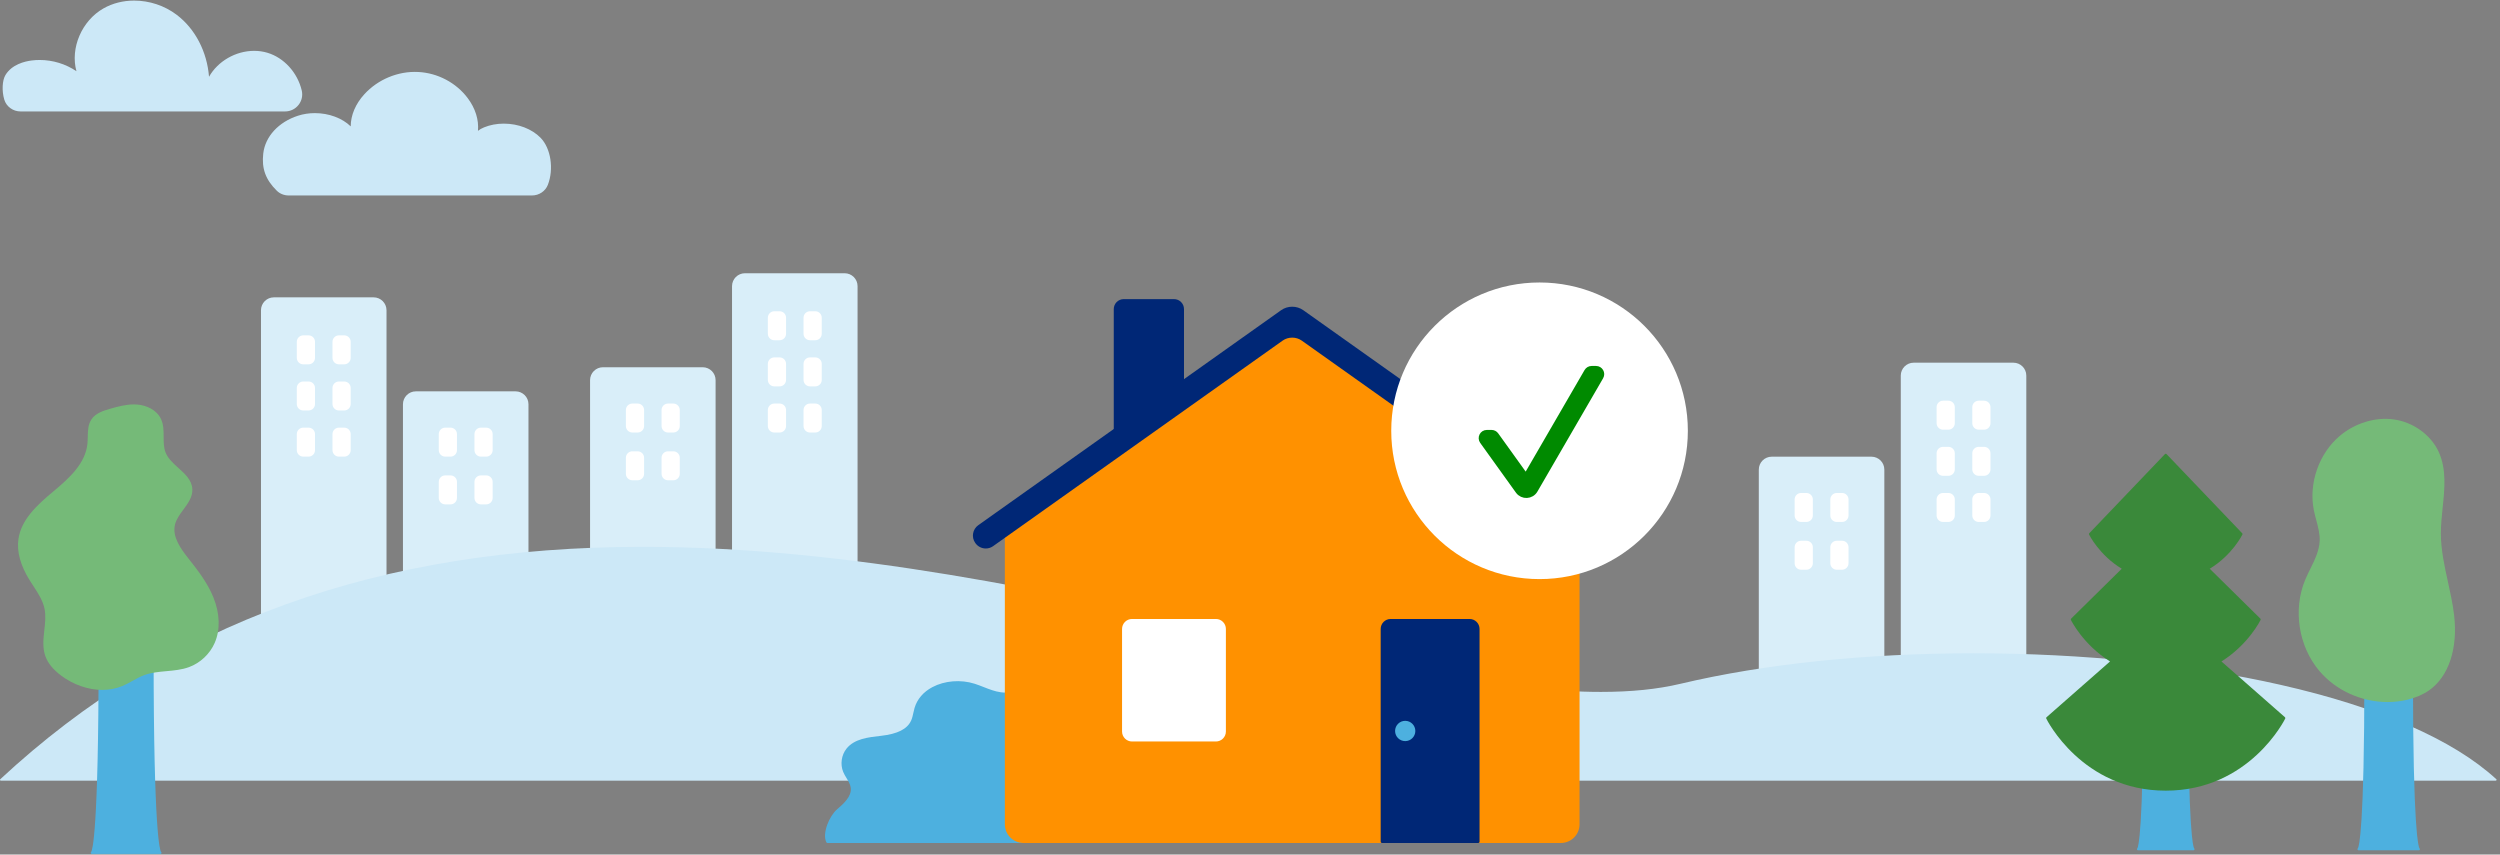 <?xml version="1.0" encoding="UTF-8" standalone="no"?>
<svg width="354px" height="121px" viewBox="0 0 354 121" version="1.1" xmlns="http://www.w3.org/2000/svg" xmlns:xlink="http://www.w3.org/1999/xlink">
    <rect x="0" y="0" width="354" height="121" fill="#808080" stroke="none"/>
    <!-- Generator: Sketch 42 (36781) - http://www.bohemiancoding.com/sketch -->
    <title>Artboard 2</title>
    <desc>Created with Sketch.</desc>
    <defs>
        <polygon id="path-1" points="0.375 0.084 42.793 0.084 42.793 15.78 0.375 15.78 0.375 0.084"></polygon>
    </defs>
    <g id="Riktig-løsningen" stroke="none" stroke-width="1" fill="none" fill-rule="evenodd">
        <g id="Artboard-2">
            <g id="Page-1-Copy">
                <path class="building5" d="M264.245,97.515 L266.822,97.515 L266.822,66.496 C266.822,65.486 266.005,64.667 264.996,64.667 L250.875,64.667 C249.866,64.667 249.047,65.486 249.047,66.496 L249.047,97.515 L251.626,97.515" id="Fill-1" fill="#D9EEF9"></path>
                <path class="building6" d="M284.347,97.26 L286.925,97.26 L286.925,53.186 C286.925,52.176 286.107,51.357 285.098,51.357 L270.977,51.357 C269.968,51.357 269.15,52.176 269.15,53.186 L269.15,97.412 L271.728,97.412" id="Fill-3" fill="#D9EEF9"></path>
                <path class="building6window2" d="M280.189,60.842 L280.94,60.842 C281.444,60.842 281.853,60.433 281.853,59.927 L281.853,57.654 C281.853,57.148 281.444,56.739 280.94,56.739 L280.189,56.739 C279.684,56.739 279.275,57.148 279.275,57.654 L279.275,59.927 C279.275,60.433 279.684,60.842 280.189,60.842" id="Fill-5" fill="#FFFFFF"></path>
                <path class="building6window1" d="M275.136,60.842 L275.887,60.842 C276.391,60.842 276.8,60.433 276.8,59.927 L276.8,57.654 C276.8,57.148 276.391,56.739 275.887,56.739 L275.136,56.739 C274.631,56.739 274.223,57.148 274.223,57.654 L274.223,59.927 C274.223,60.433 274.631,60.842 275.136,60.842" id="Fill-7" fill="#FFFFFF"></path>
                <path class="building6window4" d="M280.189,67.375 L280.94,67.375 C281.444,67.375 281.853,66.966 281.853,66.461 L281.853,64.187 C281.853,63.682 281.444,63.273 280.94,63.273 L280.189,63.273 C279.684,63.273 279.275,63.682 279.275,64.187 L279.275,66.461 C279.275,66.966 279.684,67.375 280.189,67.375" id="Fill-9" fill="#FFFFFF"></path>
                <path class="building6window3" d="M275.136,67.375 L275.887,67.375 C276.391,67.375 276.8,66.966 276.8,66.461 L276.8,64.187 C276.8,63.682 276.391,63.273 275.887,63.273 L275.136,63.273 C274.631,63.273 274.223,63.682 274.223,64.187 L274.223,66.461 C274.223,66.966 274.631,67.375 275.136,67.375" id="Fill-11" fill="#FFFFFF"></path>
                <path class="building6window6" d="M280.189,73.909 L280.94,73.909 C281.444,73.909 281.853,73.5 281.853,72.995 L281.853,70.721 C281.853,70.216 281.444,69.806 280.94,69.806 L280.189,69.806 C279.684,69.806 279.275,70.216 279.275,70.721 L279.275,72.995 C279.275,73.5 279.684,73.909 280.189,73.909" id="Fill-13" fill="#FFFFFF"></path>
                <path class="building6window5" d="M275.136,73.909 L275.887,73.909 C276.391,73.909 276.8,73.5 276.8,72.995 L276.8,70.721 C276.8,70.216 276.391,69.806 275.887,69.806 L275.136,69.806 C274.631,69.806 274.223,70.216 274.223,70.721 L274.223,72.995 C274.223,73.5 274.631,73.909 275.136,73.909" id="Fill-15" fill="#FFFFFF"></path>
                <path class="building5window2" d="M260.086,73.909 L260.837,73.909 C261.342,73.909 261.75,73.5 261.75,72.995 L261.75,70.721 C261.75,70.216 261.342,69.806 260.837,69.806 L260.086,69.806 C259.582,69.806 259.173,70.216 259.173,70.721 L259.173,72.995 C259.173,73.5 259.582,73.909 260.086,73.909" id="Fill-17" fill="#FFFFFF"></path>
                <path class="building5window1" d="M255.033,73.909 L255.784,73.909 C256.289,73.909 256.698,73.5 256.698,72.995 L256.698,70.721 C256.698,70.216 256.289,69.806 255.784,69.806 L255.033,69.806 C254.529,69.806 254.12,70.216 254.12,70.721 L254.12,72.995 C254.12,73.5 254.529,73.909 255.033,73.909" id="Fill-19" fill="#FFFFFF"></path>
                <path class="building5window3" d="M260.086,80.673 L260.837,80.673 C261.342,80.673 261.75,80.263 261.75,79.758 L261.75,77.484 C261.75,76.979 261.342,76.569 260.837,76.569 L260.086,76.569 C259.582,76.569 259.173,76.979 259.173,77.484 L259.173,79.758 C259.173,80.263 259.582,80.673 260.086,80.673" id="Fill-21" fill="#FFFFFF"></path>
                <path class="building5window4" d="M255.033,80.673 L255.784,80.673 C256.289,80.673 256.698,80.263 256.698,79.758 L256.698,77.484 C256.698,76.979 256.289,76.569 255.784,76.569 L255.033,76.569 C254.529,76.569 254.12,76.979 254.12,77.484 L254.12,79.758 C254.12,80.263 254.529,80.673 255.033,80.673" id="Fill-23" fill="#FFFFFF"></path>
                <path class="building2" d="M59.635,88.263 L57.058,88.263 L57.058,57.244 C57.058,56.234 57.875,55.415 58.884,55.415 L73.006,55.415 C74.014,55.415 74.832,56.234 74.832,57.244 L74.832,88.263 L72.255,88.263" id="Fill-25" fill="#D9EEF9"></path>
                <path class="building1" d="M39.533,88.008 L36.955,88.008 L36.955,43.934 C36.955,42.924 37.773,42.104 38.781,42.104 L52.903,42.104 C53.912,42.104 54.73,42.924 54.73,43.934 L54.73,88.16 L52.152,88.16" id="Fill-27" fill="#D9EEF9"></path>
                <path class="building1window1" d="M43.692,51.59 L42.94,51.59 C42.436,51.59 42.027,51.18 42.027,50.675 L42.027,48.402 C42.027,47.897 42.436,47.487 42.94,47.487 L43.692,47.487 C44.196,47.487 44.605,47.897 44.605,48.402 L44.605,50.675 C44.605,51.18 44.196,51.59 43.692,51.59" id="Fill-29" fill="#FFFFFF"></path>
                <path class="building1window2" d="M48.744,51.59 L47.993,51.59 C47.489,51.59 47.08,51.18 47.08,50.675 L47.08,48.402 C47.08,47.897 47.489,47.487 47.993,47.487 L48.744,47.487 C49.249,47.487 49.658,47.897 49.658,48.402 L49.658,50.675 C49.658,51.18 49.249,51.59 48.744,51.59" id="Fill-31" fill="#FFFFFF"></path>
                <path class="building1window3" d="M43.692,58.124 L42.94,58.124 C42.436,58.124 42.027,57.714 42.027,57.209 L42.027,54.936 C42.027,54.43 42.436,54.021 42.94,54.021 L43.692,54.021 C44.196,54.021 44.605,54.43 44.605,54.936 L44.605,57.209 C44.605,57.714 44.196,58.124 43.692,58.124" id="Fill-33" fill="#FFFFFF"></path>
                <path class="building1window4" d="M48.744,58.124 L47.993,58.124 C47.489,58.124 47.08,57.714 47.08,57.209 L47.08,54.936 C47.08,54.43 47.489,54.021 47.993,54.021 L48.744,54.021 C49.249,54.021 49.658,54.43 49.658,54.936 L49.658,57.209 C49.658,57.714 49.249,58.124 48.744,58.124" id="Fill-35" fill="#FFFFFF"></path>
                <path class="building1window5" d="M43.692,64.658 L42.94,64.658 C42.436,64.658 42.027,64.248 42.027,63.743 L42.027,61.469 C42.027,60.964 42.436,60.555 42.94,60.555 L43.692,60.555 C44.196,60.555 44.605,60.964 44.605,61.469 L44.605,63.743 C44.605,64.248 44.196,64.658 43.692,64.658" id="Fill-37" fill="#FFFFFF"></path>
                <path class="building1window5" d="M48.744,64.658 L47.993,64.658 C47.489,64.658 47.08,64.248 47.08,63.743 L47.08,61.469 C47.08,60.964 47.489,60.555 47.993,60.555 L48.744,60.555 C49.249,60.555 49.658,60.964 49.658,61.469 L49.658,63.743 C49.658,64.248 49.249,64.658 48.744,64.658" id="Fill-39" fill="#FFFFFF"></path>
                <path class="building2window1" d="M63.794,64.658 L63.043,64.658 C62.539,64.658 62.13,64.248 62.13,63.743 L62.13,61.469 C62.13,60.964 62.539,60.555 63.043,60.555 L63.794,60.555 C64.298,60.555 64.707,60.964 64.707,61.469 L64.707,63.743 C64.707,64.248 64.298,64.658 63.794,64.658" id="Fill-41" fill="#FFFFFF"></path>
                <path class="building2window2" d="M68.847,64.658 L68.096,64.658 C67.592,64.658 67.183,64.248 67.183,63.743 L67.183,61.469 C67.183,60.964 67.592,60.555 68.096,60.555 L68.847,60.555 C69.351,60.555 69.76,60.964 69.76,61.469 L69.76,63.743 C69.76,64.248 69.351,64.658 68.847,64.658" id="Fill-43" fill="#FFFFFF"></path>
                <path class="building2window3" d="M63.794,71.42 L63.043,71.42 C62.539,71.42 62.13,71.011 62.13,70.506 L62.13,68.232 C62.13,67.727 62.539,67.317 63.043,67.317 L63.794,67.317 C64.298,67.317 64.707,67.727 64.707,68.232 L64.707,70.506 C64.707,71.011 64.298,71.42 63.794,71.42" id="Fill-45" fill="#FFFFFF"></path>
                <path class="building2window4" d="M68.847,71.42 L68.096,71.42 C67.592,71.42 67.183,71.011 67.183,70.506 L67.183,68.232 C67.183,67.727 67.592,67.317 68.096,67.317 L68.847,67.317 C69.351,67.317 69.76,67.727 69.76,68.232 L69.76,70.506 C69.76,71.011 69.351,71.42 68.847,71.42" id="Fill-47" fill="#FFFFFF"></path>
                <path class="building3" d="M98.75,84.85 L101.328,84.85 L101.328,53.831 C101.328,52.821 100.51,52.002 99.501,52.002 L85.38,52.002 C84.371,52.002 83.553,52.821 83.553,53.831 L83.553,84.85 L86.131,84.85" id="Fill-49" fill="#D9EEF9"></path>
                <path class="building4" d="M118.853,84.595 L121.431,84.595 L121.431,40.522 C121.431,39.511 120.613,38.692 119.604,38.692 L105.482,38.692 C104.474,38.692 103.656,39.511 103.656,40.522 L103.656,84.747 L106.233,84.747" id="Fill-51" fill="#D9EEF9"></path>
                <path class="building4window2" d="M114.694,48.177 L115.445,48.177 C115.95,48.177 116.359,47.768 116.359,47.263 L116.359,44.989 C116.359,44.484 115.95,44.074 115.445,44.074 L114.694,44.074 C114.19,44.074 113.781,44.484 113.781,44.989 L113.781,47.263 C113.781,47.768 114.19,48.177 114.694,48.177" id="Fill-53" fill="#FFFFFF"></path>
                <path class="building4window1" d="M109.641,48.177 L110.392,48.177 C110.897,48.177 111.306,47.768 111.306,47.263 L111.306,44.989 C111.306,44.484 110.897,44.074 110.392,44.074 L109.641,44.074 C109.137,44.074 108.728,44.484 108.728,44.989 L108.728,47.263 C108.728,47.768 109.137,48.177 109.641,48.177" id="Fill-55" fill="#FFFFFF"></path>
                <path class="building4window4" d="M114.694,54.711 L115.445,54.711 C115.95,54.711 116.359,54.302 116.359,53.796 L116.359,51.523 C116.359,51.018 115.95,50.608 115.445,50.608 L114.694,50.608 C114.19,50.608 113.781,51.018 113.781,51.523 L113.781,53.796 C113.781,54.302 114.19,54.711 114.694,54.711" id="Fill-57" fill="#FFFFFF"></path>
                <path class="building4window3" d="M109.641,54.711 L110.392,54.711 C110.897,54.711 111.306,54.302 111.306,53.796 L111.306,51.523 C111.306,51.018 110.897,50.608 110.392,50.608 L109.641,50.608 C109.137,50.608 108.728,51.018 108.728,51.523 L108.728,53.796 C108.728,54.302 109.137,54.711 109.641,54.711" id="Fill-59" fill="#FFFFFF"></path>
                <path class="building4window6" d="M114.694,61.245 L115.445,61.245 C115.95,61.245 116.359,60.835 116.359,60.33 L116.359,58.057 C116.359,57.552 115.95,57.142 115.445,57.142 L114.694,57.142 C114.19,57.142 113.781,57.552 113.781,58.057 L113.781,60.33 C113.781,60.835 114.19,61.245 114.694,61.245" id="Fill-61" fill="#FFFFFF"></path>
                <path class="building4window5" d="M109.641,61.245 L110.392,61.245 C110.897,61.245 111.306,60.835 111.306,60.33 L111.306,58.057 C111.306,57.552 110.897,57.142 110.392,57.142 L109.641,57.142 C109.137,57.142 108.728,57.552 108.728,58.057 L108.728,60.33 C108.728,60.835 109.137,61.245 109.641,61.245" id="Fill-63" fill="#FFFFFF"></path>
                <path class="building3window2" d="M94.592,61.245 L95.343,61.245 C95.847,61.245 96.256,60.835 96.256,60.33 L96.256,58.057 C96.256,57.552 95.847,57.142 95.343,57.142 L94.592,57.142 C94.087,57.142 93.678,57.552 93.678,58.057 L93.678,60.33 C93.678,60.835 94.087,61.245 94.592,61.245" id="Fill-65" fill="#FFFFFF"></path>
                <path class="building3window1" d="M89.539,61.245 L90.29,61.245 C90.794,61.245 91.203,60.835 91.203,60.33 L91.203,58.057 C91.203,57.552 90.794,57.142 90.29,57.142 L89.539,57.142 C89.035,57.142 88.625,57.552 88.625,58.057 L88.625,60.33 C88.625,60.835 89.035,61.245 89.539,61.245" id="Fill-67" fill="#FFFFFF"></path>
                <path class="building3window4" d="M94.592,68.008 L95.343,68.008 C95.847,68.008 96.256,67.599 96.256,67.093 L96.256,64.819 C96.256,64.314 95.847,63.904 95.343,63.904 L94.592,63.904 C94.087,63.904 93.678,64.314 93.678,64.819 L93.678,67.093 C93.678,67.599 94.087,68.008 94.592,68.008" id="Fill-69" fill="#FFFFFF"></path>
                <path class="building3window3" d="M89.539,68.008 L90.29,68.008 C90.794,68.008 91.203,67.599 91.203,67.093 L91.203,64.819 C91.203,64.314 90.794,63.904 90.29,63.904 L89.539,63.904 C89.035,63.904 88.625,64.314 88.625,64.819 L88.625,67.093 C88.625,67.599 89.035,68.008 89.539,68.008" id="Fill-71" fill="#FFFFFF"></path>
                <path d="M353.459,110.321 C347.397,104.743 336.853,100.131 322.964,96.981 C310.058,94.054 295.014,92.507 279.459,92.507 C264.227,92.507 249.875,94 237.955,96.824 C234.684,97.599 230.996,97.975 226.68,97.975 C212.893,97.975 195.422,94.101 175.191,89.614 C149.446,83.903 120.266,77.431 91.026,77.431 C53.634,77.431 23.871,88.195 0.038,110.337 C0.002,110.37 -0.009,110.421 0.008,110.466 C0.026,110.511 0.069,110.541 0.117,110.541 L353.397,110.541 L353.401,110.541 C353.467,110.541 353.519,110.488 353.519,110.423 C353.519,110.379 353.494,110.341 353.459,110.321" id="Fill-73" fill="#CCE8F7"></path>

                <path class="cloud1" d="M76.554,19.518 C75.328,18.257 73.378,17.506 71.336,17.506 C70.354,17.506 69.391,17.687 68.552,18.03 C68.193,18.176 67.902,18.343 67.679,18.527 C67.819,16.962 67.315,15.341 66.222,13.886 C64.588,11.711 61.973,10.33 59.227,10.193 C56.372,10.043 53.5,11.251 51.592,13.343 C50.34,14.715 49.666,16.314 49.661,17.897 C48.465,16.728 46.573,16.018 44.586,16.018 C43.749,16.018 42.945,16.142 42.195,16.385 C39.44,17.278 37.557,19.326 37.278,21.729 C37.031,23.864 37.606,25.444 39.201,27.012 C39.631,27.435 40.238,27.677 40.867,27.677 L75.338,27.677 C76.329,27.677 77.229,27.073 77.577,26.174 C78.449,23.928 77.999,21.004 76.554,19.518" id="Fill-75" fill="#CCE8F7"></path>
                <path class="cloud2" d="M42.726,12.806 C42.124,10.276 40.222,8.185 37.884,7.476 C37.28,7.293 36.643,7.2 35.99,7.2 C33.362,7.2 30.834,8.68 29.597,10.872 C29.318,7.311 27.632,4.065 25.003,2.084 C23.291,0.794 21.156,0.084 18.99,0.084 C17.432,0.084 15.938,0.463 14.668,1.181 C11.565,2.937 9.926,6.827 10.824,10.085 C9.302,9.055 7.472,8.493 5.611,8.493 C5.241,8.493 4.871,8.517 4.508,8.561 C3.501,8.685 1.678,9.12 0.769,10.631 C0.315,11.385 0.244,12.878 0.605,14.102 C0.896,15.09 1.842,15.78 2.906,15.78 L40.371,15.78 C41.117,15.78 41.811,15.442 42.274,14.855 C42.733,14.272 42.898,13.525 42.726,12.806" id="Fill-77" fill="#CCE8F7" mask="url(#mask-2)"></path>

                <path class="bush" d="M148.47,119.003 L148.47,119.003 L148.47,95.811 C148.508,95.78 148.545,95.756 148.584,95.725 C148.661,95.662 148.673,95.547 148.611,95.47 C148.548,95.392 148.434,95.38 148.356,95.443 C145.871,97.453 143.695,98.296 141.702,98.024 C140.875,97.91 140.072,97.596 139.296,97.291 C138.875,97.126 138.44,96.955 138.001,96.815 C136.049,96.194 133.759,96.379 132.027,97.297 C130.746,97.975 129.872,98.995 129.501,100.244 C129.431,100.476 129.379,100.715 129.33,100.946 C129.246,101.332 129.168,101.697 129.013,102.037 C128.459,103.241 127.101,103.927 124.74,104.195 L124.63,104.207 C122.92,104.4 120.981,104.618 119.871,105.999 C119.145,106.902 118.954,108.229 119.396,109.3 C119.524,109.612 119.7,109.904 119.871,110.185 C120.144,110.637 120.403,111.063 120.464,111.548 C120.62,112.79 119.445,113.809 118.5,114.627 C117.468,115.524 116.387,117.956 117.006,119.262 C117.035,119.325 117.099,119.365 117.169,119.365 L148.47,119.365 C148.569,119.365 148.651,119.284 148.651,119.184 C148.651,119.084 148.569,119.003 148.47,119.003" id="Fill-80" fill="#4DB0DF"></path>
                <path d="M166.242,42.354 L159.119,42.354 C158.341,42.354 157.708,42.988 157.708,43.768 L157.708,68.495 C157.708,68.596 157.788,68.676 157.888,68.676 L167.473,68.676 C167.573,68.676 167.654,68.596 167.654,68.495 L167.654,43.768 C167.654,42.988 167.02,42.354 166.242,42.354" id="Fill-82" fill="#002776"></path>
                <path d="M223.59,76.007 L183.081,46.813 C183.019,46.768 182.933,46.768 182.87,46.813 L142.362,76.007 C142.314,76.041 142.286,76.095 142.286,76.153 L142.286,116.719 C142.286,118.178 143.471,119.366 144.928,119.366 L221.023,119.366 C222.48,119.366 223.665,118.178 223.665,116.719 L223.665,76.153 C223.665,76.095 223.637,76.041 223.59,76.007" id="Fill-84" fill="#FF9100"></path>
                <path class="window" d="M172.174,87.646 L160.294,87.646 C159.516,87.646 158.883,88.28 158.883,89.06 L158.883,103.583 C158.883,104.362 159.516,104.996 160.294,104.996 L172.174,104.996 C172.952,104.996 173.586,104.362 173.586,103.583 L173.586,89.06 C173.586,88.28 172.952,87.646 172.174,87.646" id="Fill-86" fill="#FFFFFF"></path>
                <path d="M227.43,74.367 L184.541,43.921 C183.621,43.268 182.331,43.268 181.411,43.921 L138.522,74.367 C137.716,74.94 137.522,76.065 138.092,76.874 L138.114,76.905 C138.451,77.383 139.001,77.667 139.584,77.667 C139.958,77.667 140.317,77.554 140.622,77.336 L181.62,48.232 C182.417,47.666 183.535,47.667 184.331,48.232 L225.33,77.336 C225.635,77.553 225.994,77.667 226.367,77.667 L226.367,77.667 C226.951,77.667 227.501,77.383 227.836,76.906 L227.859,76.874 C228.429,76.065 228.237,74.94 227.43,74.367" id="Fill-88" fill="#002776"></path>
                <path d="M208.093,87.646 L196.915,87.646 C196.137,87.646 195.504,88.28 195.504,89.06 L195.504,119.184 C195.504,119.285 195.585,119.366 195.685,119.366 L209.324,119.366 C209.424,119.366 209.504,119.285 209.504,119.184 L209.504,89.06 C209.504,88.28 208.871,87.646 208.093,87.646" id="Fill-90" fill="#002776"></path>
                <path d="M198.978,102.069 C198.187,102.069 197.544,102.714 197.544,103.506 C197.544,104.298 198.187,104.942 198.978,104.942 C199.769,104.942 200.412,104.298 200.412,103.506 C200.412,102.714 199.769,102.069 198.978,102.069" id="Fill-92" fill="#4DB0DF"></path>
                <path d="M22.794,120.623 C22.656,120.412 21.752,118.055 21.752,92.658 C21.752,92.571 21.682,92.5 21.595,92.5 L14.119,92.5 C14.032,92.5 13.962,92.571 13.962,92.658 C13.962,117.95 13.066,120.392 12.921,120.62 C12.88,120.644 12.849,120.686 12.843,120.736 C12.832,120.814 12.88,120.888 12.955,120.909 C12.97,120.914 12.985,120.916 13,120.916 L13.002,120.916 L22.707,120.916 C22.725,120.916 22.742,120.914 22.758,120.91 C22.834,120.889 22.881,120.815 22.87,120.736 C22.863,120.688 22.834,120.647 22.794,120.623" id="Fill-94" fill="#4DB0DF"></path>
                <path class="tree1crown" d="M30.215,84.585 C29.406,82.587 28.091,80.852 26.7,79.102 C25.553,77.661 24.365,75.981 24.778,74.283 C24.965,73.512 25.475,72.823 25.968,72.155 C26.618,71.278 27.29,70.37 27.234,69.26 C27.171,67.984 26.2,67.11 25.263,66.266 C24.547,65.621 23.806,64.954 23.46,64.111 C23.175,63.413 23.173,62.617 23.171,61.847 C23.169,61.001 23.167,60.125 22.799,59.342 C22.161,57.98 20.66,57.387 19.468,57.286 C19.302,57.272 19.13,57.265 18.958,57.265 C17.833,57.265 16.748,57.551 15.547,57.896 C14.553,58.182 13.535,58.531 12.966,59.36 C12.462,60.094 12.444,60.996 12.425,61.867 C12.419,62.189 12.412,62.522 12.381,62.836 C12.101,65.593 9.872,67.658 7.614,69.537 C5.192,71.552 2.987,73.59 2.605,76.373 C2.365,78.117 2.897,80.058 4.186,82.141 C4.358,82.419 4.538,82.694 4.719,82.97 C5.381,83.98 6.066,85.025 6.306,86.2 C6.507,87.179 6.39,88.221 6.278,89.228 C6.142,90.455 6,91.725 6.423,92.91 C6.775,93.897 7.503,94.795 8.647,95.655 C10.368,96.949 12.494,97.692 14.479,97.692 L14.479,97.692 C15.478,97.692 16.427,97.51 17.3,97.151 C17.811,96.941 18.298,96.671 18.77,96.409 C19.297,96.116 19.842,95.813 20.41,95.602 C21.406,95.232 22.501,95.133 23.56,95.037 C24.627,94.94 25.732,94.84 26.759,94.465 C28.363,93.88 29.725,92.594 30.405,91.027 C31.211,89.168 31.143,86.88 30.215,84.585" id="Fill-96" fill="#75BA78"></path>
                <path d="M342.586,120.112 C342.462,119.91 341.676,117.751 341.676,95.562 C341.676,95.474 341.605,95.404 341.519,95.404 L334.952,95.404 C334.865,95.404 334.795,95.474 334.795,95.562 C334.795,117.659 334.015,119.892 333.886,120.109 C333.846,120.133 333.818,120.174 333.812,120.222 C333.801,120.3 333.848,120.374 333.925,120.396 C333.938,120.399 333.954,120.402 333.969,120.402 L333.969,120.402 L333.971,120.402 L342.495,120.402 C342.513,120.403 342.529,120.4 342.546,120.396 C342.621,120.375 342.668,120.3 342.657,120.222 C342.651,120.175 342.624,120.136 342.586,120.112" id="Fill-98" fill="#4DB0DF"></path>
                <path d="M347.495,87.05 C347.307,85.485 346.962,83.918 346.63,82.403 C346.14,80.17 345.633,77.859 345.627,75.548 C345.625,74.342 345.754,73.091 345.881,71.881 C346.159,69.203 346.447,66.434 345.313,63.974 C344.198,61.556 341.683,59.754 338.906,59.383 C336.306,59.037 333.434,59.927 331.303,61.73 C328.362,64.22 326.888,68.436 327.635,72.22 C327.729,72.697 327.857,73.175 327.98,73.638 C328.239,74.605 328.506,75.605 328.464,76.604 C328.406,77.987 327.767,79.28 327.15,80.53 C326.892,81.051 326.626,81.588 326.403,82.129 C324.659,86.357 325.476,91.538 328.436,95.023 C330.769,97.77 334.375,99.41 338.083,99.41 C339.014,99.41 339.933,99.305 340.816,99.097 C342.039,98.809 343.094,98.358 343.953,97.757 C346.742,95.803 348.067,91.8 347.495,87.05" id="Fill-100" fill="#75BA78"></path>
                <path d="M310.679,120.114 C310.564,119.917 309.846,117.878 309.846,97.549 C309.846,97.461 309.775,97.391 309.688,97.391 L303.65,97.391 C303.563,97.391 303.493,97.461 303.493,97.549 C303.493,117.795 302.78,119.901 302.66,120.11 C302.622,120.135 302.596,120.175 302.589,120.222 C302.578,120.3 302.627,120.375 302.702,120.396 C302.716,120.4 302.732,120.402 302.746,120.402 L310.586,120.402 L310.592,120.402 C310.606,120.402 310.622,120.399 310.636,120.396 C310.712,120.374 310.759,120.3 310.748,120.222 C310.741,120.176 310.715,120.138 310.679,120.114" id="Fill-102" fill="#4DB0DF"></path>
                <path class="tree2crown" d="M323.551,101.561 L314.557,93.661 C318.368,91.28 320.075,87.833 320.101,87.78 C320.129,87.719 320.117,87.647 320.069,87.599 L312.898,80.533 C316.08,78.607 317.504,75.733 317.525,75.69 C317.554,75.631 317.543,75.56 317.498,75.512 L306.782,64.3 C306.723,64.238 306.615,64.238 306.555,64.3 L295.841,75.512 C295.795,75.56 295.784,75.631 295.812,75.69 C295.834,75.733 297.258,78.607 300.44,80.533 L293.27,87.599 C293.221,87.647 293.208,87.719 293.238,87.78 C293.263,87.833 294.97,91.28 298.781,93.661 L289.787,101.561 C289.734,101.608 289.719,101.684 289.75,101.748 C289.798,101.85 294.801,111.957 306.669,111.957 C318.537,111.957 323.54,101.85 323.589,101.748 C323.62,101.684 323.604,101.608 323.551,101.561" id="Fill-104" fill="#3A893A"></path>
            </g>
            <g id="Group-2-Copy" transform="translate(197, 40)">
                <g id="Group">
                    <circle id="Oval-6-Copy-6" fill="#FFFFFF" cx="21" cy="21" r="21"></circle>
                    <path class="check" d="M27.807,12.648 L19.081,27.7 L14.738,21.652 C14.614,21.48 14.416,21.378 14.204,21.378 L13.538,21.378 C13.003,21.378 12.692,21.987 13.005,22.424 L18.063,29.467 C18.62,30.242 19.787,30.184 20.265,29.359 L29.569,13.311 C29.824,12.872 29.508,12.32 29.001,12.32 L28.375,12.32 C28.142,12.32 27.925,12.445 27.807,12.648" id="Imported-Layers-Copy-9" stroke="#008A00" fill="#008A00"></path>
                </g>
            </g>
        </g>
    </g>
</svg>
